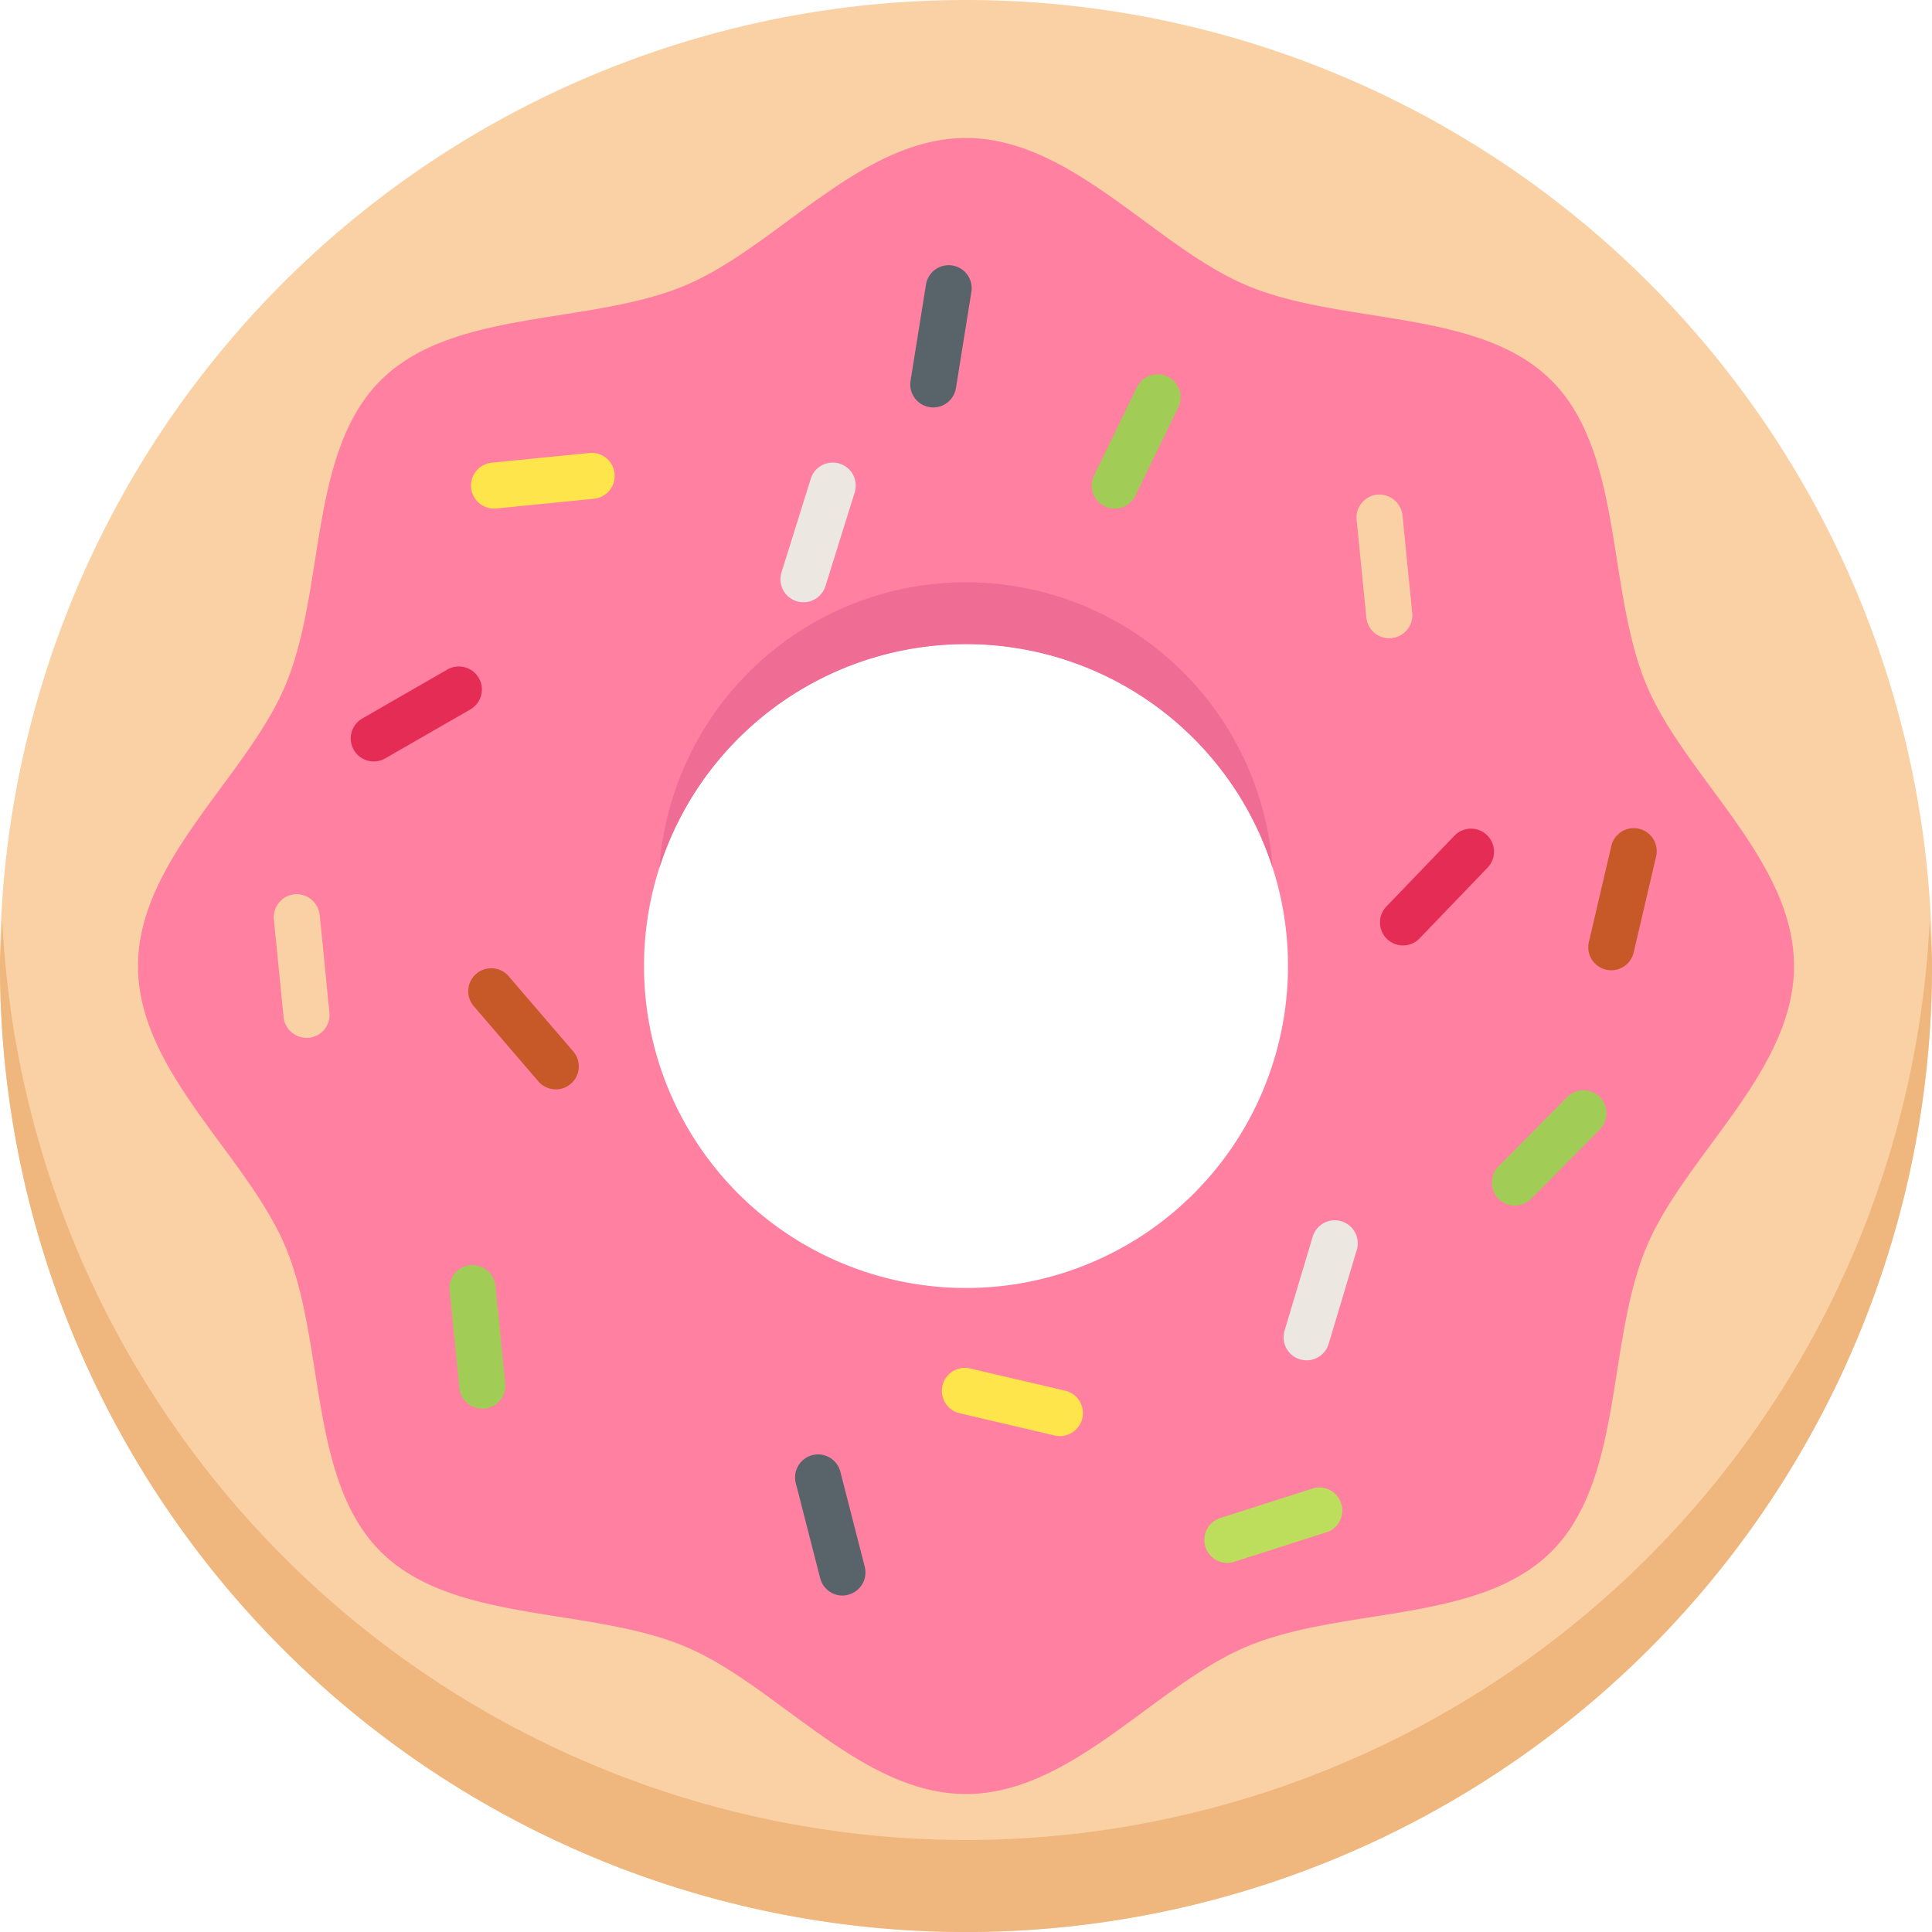 <svg xmlns="http://www.w3.org/2000/svg" width="84" height="84" viewBox="0 0 84 84">
  <title>donut</title>
  <g>
    <path d="M42,0A42,42,0,1,0,84,42,42,42,0,0,0,42,0Zm0,56.1A14.1,14.1,0,1,1,56.1,42,14.1,14.1,0,0,1,42,56.1Z" fill="#fad1a5"/>
    <g>
      <path d="M42,23.9A14,14,0,0,0,28.058,40a14.082,14.082,0,0,1,27.884,0A14,14,0,0,0,42,23.9Z" fill="#efb67d"/>
      <path d="M42,80A41.965,41.965,0,0,1,.1,40c-.032.667-.1,1.325-.1,2a42,42,0,0,0,84,0c0-.675-.069-1.333-.1-2A41.965,41.965,0,0,1,42,80Z" fill="#efb67d"/>
    </g>
    <path d="M71.573,29.751c-1.724-4.155-.985-10.075-4.117-13.207S58.4,14.151,54.249,12.427C50.24,10.765,46.61,6,42,6s-8.24,4.765-12.249,6.427c-4.155,1.724-10.075.985-13.207,4.117S14.151,25.6,12.427,29.751C10.765,33.76,6,37.39,6,42s4.765,8.24,6.427,12.248c1.724,4.156.985,10.076,4.117,13.208s9.052,2.393,13.207,4.117C33.76,73.235,37.39,78,42,78s8.24-4.765,12.249-6.427c4.155-1.724,10.075-.985,13.207-4.117s2.393-9.052,4.117-13.207C73.235,50.24,78,46.61,78,42S73.235,33.76,71.573,29.751ZM42,56A14,14,0,1,1,56,42,14,14,0,0,1,42,56Z" fill="#ff80a1"/>
    <path d="M42,25.316A13.369,13.369,0,0,0,28.671,37.723a14,14,0,0,1,26.658,0A13.369,13.369,0,0,0,42,25.316Z" fill="#ef6c94"/>
    <g>
      <path d="M60.4,27.749a1,1,0,0,1-.994-.9L58.984,22.6a1,1,0,0,1,.9-1.094,1.016,1.016,0,0,1,1.094.9L61.4,26.65a1,1,0,0,1-.9,1.094C60.467,27.747,60.434,27.749,60.4,27.749Z" fill="#fad1a5"/>
      <path d="M13.324,45.123a1,1,0,0,1-.994-.9l-.422-4.246a1,1,0,0,1,.9-1.094,1.012,1.012,0,0,1,1.093.9l.422,4.246a1,1,0,0,1-.9,1.094C13.391,45.121,13.357,45.123,13.324,45.123Z" fill="#fad1a5"/>
      <path d="M21.479,22.112a1,1,0,0,1-.1-1.995l4.246-.422a1,1,0,0,1,.2,1.991l-4.246.421C21.546,22.11,21.513,22.112,21.479,22.112Z" fill="#ffe54c"/>
      <path d="M34.934,26.185a1,1,0,0,1-.955-1.3l1.273-4.073a1,1,0,0,1,1.908.6l-1.272,4.072A1,1,0,0,1,34.934,26.185Z" fill="#ede7e2"/>
      <path d="M61,41.106a1,1,0,0,1-.721-1.693l2.957-3.077a1,1,0,0,1,1.442,1.387L61.72,40.8A1,1,0,0,1,61,41.106Z" fill="#e52c54"/>
      <path d="M48.465,22.112a1,1,0,0,1-.9-1.436l1.865-3.838a1,1,0,1,1,1.8.873l-1.864,3.838A1,1,0,0,1,48.465,22.112Z" fill="#a1cc56"/>
      <path d="M53.356,67.955a1,1,0,0,1-.3-1.952l4.063-1.3a1,1,0,0,1,.61,1.9l-4.064,1.3A1.011,1.011,0,0,1,53.356,67.955Z" fill="#bddd5d"/>
      <path d="M36.629,69.372a1,1,0,0,1-.968-.752L34.6,64.486a1,1,0,0,1,1.937-.5l1.06,4.134a1,1,0,0,1-.721,1.217A1.017,1.017,0,0,1,36.629,69.372Z" fill="#586469"/>
      <path d="M20.966,61.246a1,1,0,0,1-.994-.9L19.55,56.1a1,1,0,0,1,.9-1.094,1.014,1.014,0,0,1,1.094.9l.422,4.246a1,1,0,0,1-.9,1.094C21.032,61.244,21,61.246,20.966,61.246Z" fill="#a1cc56"/>
      <path d="M46.078,62.438a.993.993,0,0,1-.228-.027L41.7,61.44a1,1,0,0,1,.455-1.947l4.155.971a1,1,0,0,1-.227,1.974Z" fill="#ffe54c"/>
      <path d="M65.859,52.417a1,1,0,0,1-.71-1.7l3-3.031a1,1,0,0,1,1.42,1.408l-3,3.031A1,1,0,0,1,65.859,52.417Z" fill="#a1cc56"/>
      <path d="M40.577,17.714a.956.956,0,0,1-.159-.013,1,1,0,0,1-.829-1.145l.676-4.213a1,1,0,0,1,1.974.316l-.676,4.213A1,1,0,0,1,40.577,17.714Z" fill="#586469"/>
      <path d="M24.164,47.362a1,1,0,0,1-.759-.348l-2.781-3.238a1,1,0,1,1,1.518-1.3l2.781,3.237a1,1,0,0,1-.759,1.651Z" fill="#c75828"/>
      <path d="M16.25,33.106a1,1,0,0,1-.5-1.866l3.7-2.129a1,1,0,0,1,1,1.733l-3.7,2.129A1,1,0,0,1,16.25,33.106Z" fill="#e52c54"/>
      <path d="M70.057,42.185a1,1,0,0,1-.975-1.228l.971-4.155A1,1,0,1,1,72,37.257l-.971,4.155A1,1,0,0,1,70.057,42.185Z" fill="#c75828"/>
      <path d="M56.809,59.144a1.029,1.029,0,0,1-.288-.042,1,1,0,0,1-.67-1.246l1.223-4.086a1,1,0,0,1,1.916.574l-1.223,4.087A1,1,0,0,1,56.809,59.144Z" fill="#ede7e2"/>
    </g>
  </g>
</svg>
